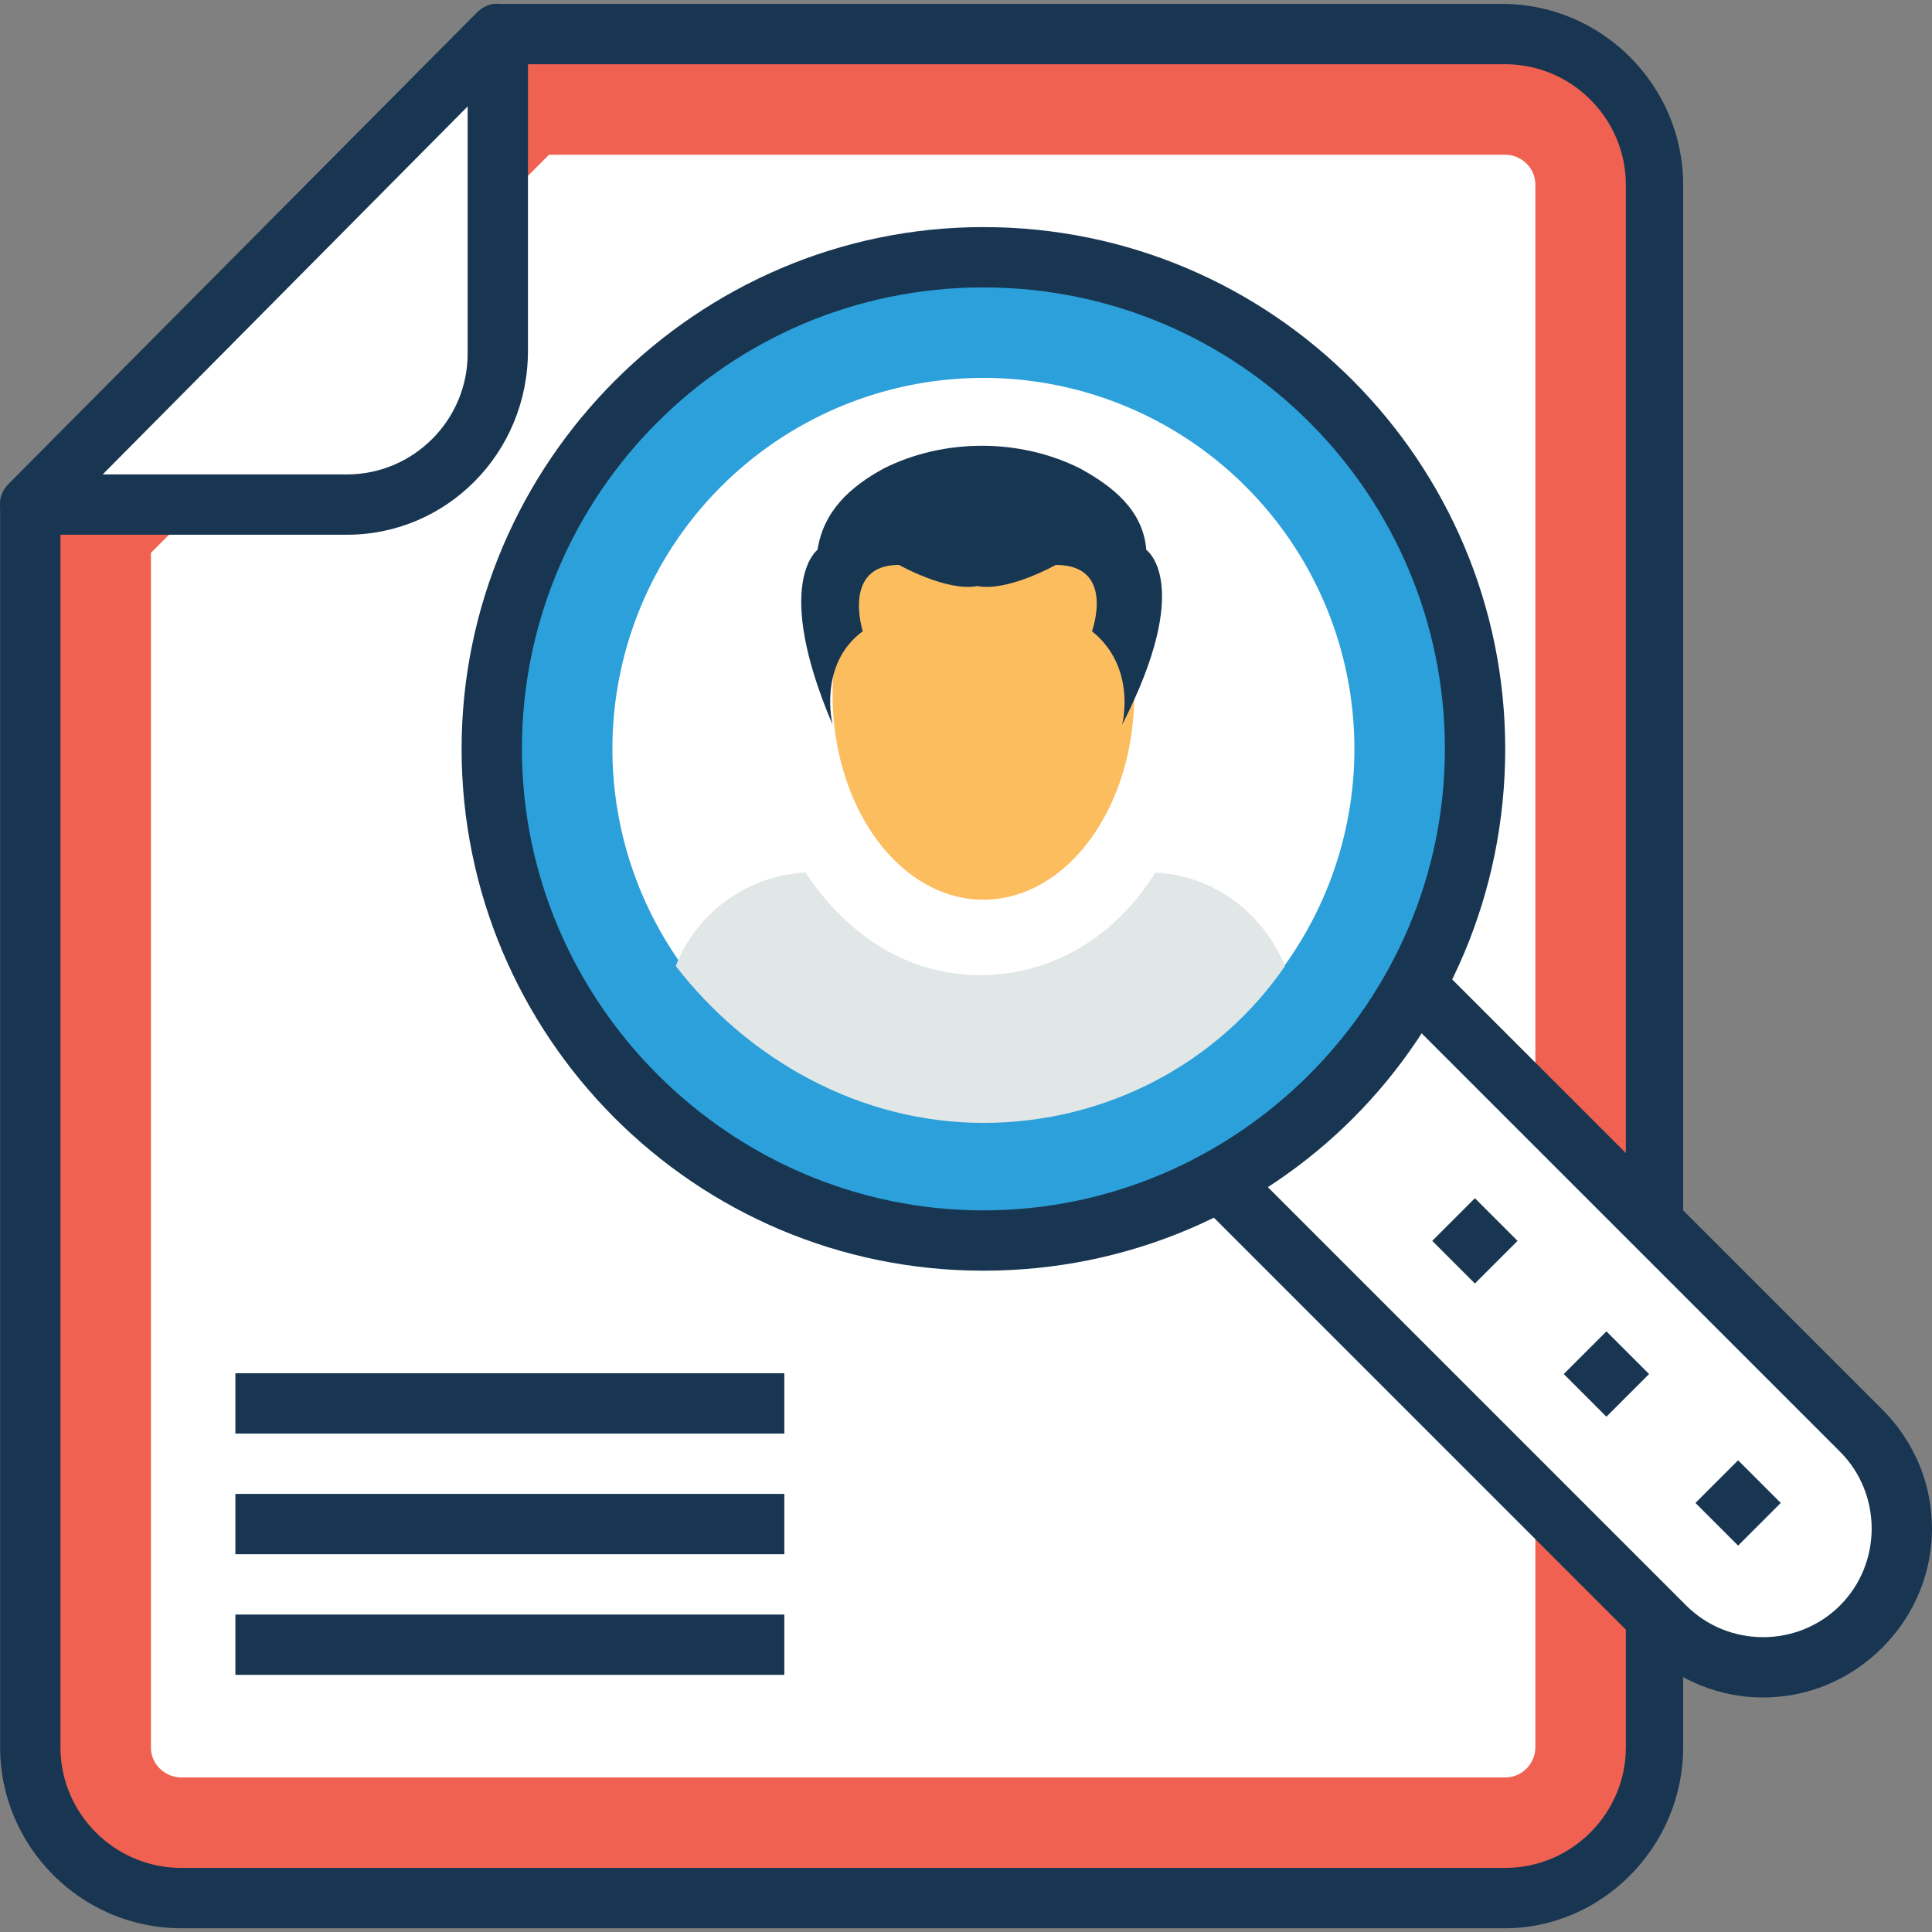 <svg xmlns="http://www.w3.org/2000/svg" viewBox="0.0 0.0 200.0 200.0" height="200.0px" width="200.0px"><rect x="0.0" y="0.0" width="200.0" height="200.0" fill="#808080" stroke="none"/><path fill="#F06151" fill-opacity="1.0"  filling="0" d="M155.818 3.525 L51.532 3.525 L3.135 52.234 L3.135 180.875 C3.135 189.306 10.004 196.487 18.747 196.487 L155.818 196.487 C164.249 196.487 171.43 189.618 171.43 180.875 L171.43 19.137 C171.118 10.707 164.249 3.525 155.818 3.525 Z"></path>
<path fill="#183651" fill-opacity="1.0"  filling="0" d="M155.818 199.61 L18.747 199.61 C8.443 199.61 0.012 191.179 0.012 180.875 L0.012 52.234 C0.012 51.297 0.325 50.673 0.949 50.048 L49.346 1.34 C49.97 0.715 50.595 0.403 51.532 0.403 L155.506 0.403 C165.81 0.403 174.241 8.834 174.241 19.137 L174.241 180.876 C174.24 191.179 165.81 199.61 155.818 199.61 Z M6.257 53.483 L6.257 180.875 C6.257 187.744 11.878 193.365 18.747 193.365 L155.818 193.365 C162.687 193.365 168.308 187.745 168.308 180.875 L168.308 19.137 C168.308 12.268 162.688 6.648 155.818 6.648 L52.781 6.648 L6.257 53.483 Z"></path>
<path fill="#FFFFFF" fill-opacity="1.0"  filling="0" d="M18.747 183.998 C17.186 183.998 15.624 182.749 15.624 180.876 L15.624 57.23 L56.84 16.015 L155.818 16.015 C157.379 16.015 158.941 17.264 158.941 19.137 L158.941 180.876 C158.941 182.437 157.692 183.998 155.818 183.998 L18.747 183.998 L18.747 183.998 Z"></path>
<path fill="#FFFFFF" fill-opacity="1.0"  filling="0" d="M3.135 52.234 L35.92 52.234 C44.351 52.234 51.532 45.365 51.532 36.622 L51.532 3.525 L3.135 52.234 Z"></path>
<path fill="#183651" fill-opacity="1.0"  filling="0" d="M35.92 55.356 L3.135 55.356 C1.886 55.356 0.637 54.732 0.325 53.483 C-0.299 52.234 0.013 50.985 0.949 50.048 L49.346 1.34 C50.283 0.403 51.532 0.091 52.781 0.715 C54.03 1.34 54.654 2.276 54.654 3.526 L54.654 36.31 C54.654 46.926 46.223 55.356 35.92 55.356 Z M10.629 49.112 L35.92 49.112 C42.789 49.112 48.409 43.492 48.409 36.622 L48.409 11.019 L10.629 49.112 Z"></path>
<path fill="#FFFFFF" fill-opacity="1.0"  filling="0" d="M116.789 112.808 L172.367 168.386 C177.987 174.006 187.042 174.006 192.662 168.386 C198.282 162.766 198.282 153.711 192.662 148.091 L137.084 92.513 L116.789 112.808 Z"></path>
<path fill="#183651" fill-opacity="1.0"  filling="0" d="M170.181 170.572 L114.603 114.994 C113.354 113.745 113.354 111.871 114.603 110.622 L134.899 90.327 C136.148 89.078 138.021 89.078 139.27 90.327 L194.848 145.905 C201.717 152.774 201.717 163.702 194.848 170.572 C187.979 177.441 177.05 177.441 170.181 170.572 Z M121.16 112.808 L174.553 166.2 C178.924 170.572 186.106 170.572 190.477 166.2 C194.848 161.829 194.848 154.647 190.477 150.276 L137.084 96.884 L121.16 112.808 Z"></path>
<path fill="#2CA0DA" fill-opacity="1.0"  filling="0" d="M152.696 77.525 A50.895 50.895 0.0 1 1 50.907 77.525 A50.895 50.895 0.0 1 1 152.696 77.525 Z"></path>
<path fill="#183651" fill-opacity="1.0"  filling="0" d="M101.802 131.542 C71.827 131.542 47.785 107.188 47.785 77.525 C47.785 47.863 72.139 23.508 101.802 23.508 C131.776 23.508 155.819 47.863 155.819 77.525 C155.818 107.5 131.776 131.542 101.802 131.542 Z M101.802 29.753 C75.262 29.753 54.03 51.298 54.03 77.525 C54.03 103.753 75.574 125.298 101.802 125.298 C128.03 125.298 149.574 103.753 149.574 77.525 C149.574 51.298 128.342 29.753 101.802 29.753 Z"></path>
<path fill="#FFFFFF" fill-opacity="1.0"  filling="0" d="M140.207 77.525 A38.405 38.405 0.0 1 1 63.397 77.525 A38.405 38.405 0.0 1 1 140.207 77.525 Z"></path>
<path fill="#183651" fill-opacity="1.0"  filling="0" d="M24.367 167.137 L81.194 167.137 L81.194 173.382 L24.367 173.382 L24.367 167.137 Z"></path>
<path fill="#183651" fill-opacity="1.0"  filling="0" d="M24.367 154.648 L81.194 154.648 L81.194 160.893 L24.367 160.893 L24.367 154.648 Z"></path>
<path fill="#183651" fill-opacity="1.0"  filling="0" d="M24.367 142.158 L81.194 142.158 L81.194 148.403 L24.367 148.403 L24.367 142.158 Z"></path>
<path fill="#183651" fill-opacity="1.0"  filling="0" d="M152.682 132.869 L148.266 128.453 L152.682 124.038 L157.098 128.453 L152.682 132.869 Z"></path>
<path fill="#183651" fill-opacity="1.0"  filling="0" d="M166.295 146.656 L161.88 142.24 L166.295 137.824 L170.711 142.24 L166.295 146.656 Z"></path>
<path fill="#183651" fill-opacity="1.0"  filling="0" d="M179.928 160.001 L175.512 155.585 L179.928 151.17 L184.343 155.585 L179.928 160.001 Z"></path>
<path fill="#E1E6E7" fill-opacity="1.0"  filling="0" d="M101.802 116.242 C114.603 116.242 126.156 109.998 133.025 100.006 C130.84 94.698 125.844 90.639 119.599 90.327 C115.54 96.884 108.983 100.943 101.489 100.943 C93.996 100.943 87.751 96.884 83.38 90.327 C77.447 90.639 72.139 94.386 69.954 100.006 C77.447 109.686 89 116.242 101.802 116.242 Z"></path>
<path fill="#FBBD5E" fill-opacity="1.0"  filling="0" d="M117.414 71.905 A15.612 21.232 0.0 1 1 86.19 71.905 A15.612 21.232 0.0 1 1 117.414 71.905 Z"></path>
<path fill="#173651" fill-opacity="1.0"  filling="0" d="M118.662 56.918 C118.35 52.859 115.228 50.361 111.793 48.487 C105.549 45.365 97.743 45.365 91.498 48.487 C88.063 50.361 85.253 52.859 84.629 56.918 C84.629 56.918 79.945 60.353 86.19 75.027 C86.19 75.027 84.629 68.783 89.312 65.348 C89.312 65.348 87.127 58.479 93.059 58.479 C93.059 58.479 98.055 61.289 101.177 60.665 C104.299 61.289 109.295 58.479 109.295 58.479 C115.54 58.479 113.042 65.348 113.042 65.348 C117.725 69.095 116.164 75.027 116.164 75.027 C123.658 60.352 118.662 56.918 118.662 56.918 Z"></path></svg>
